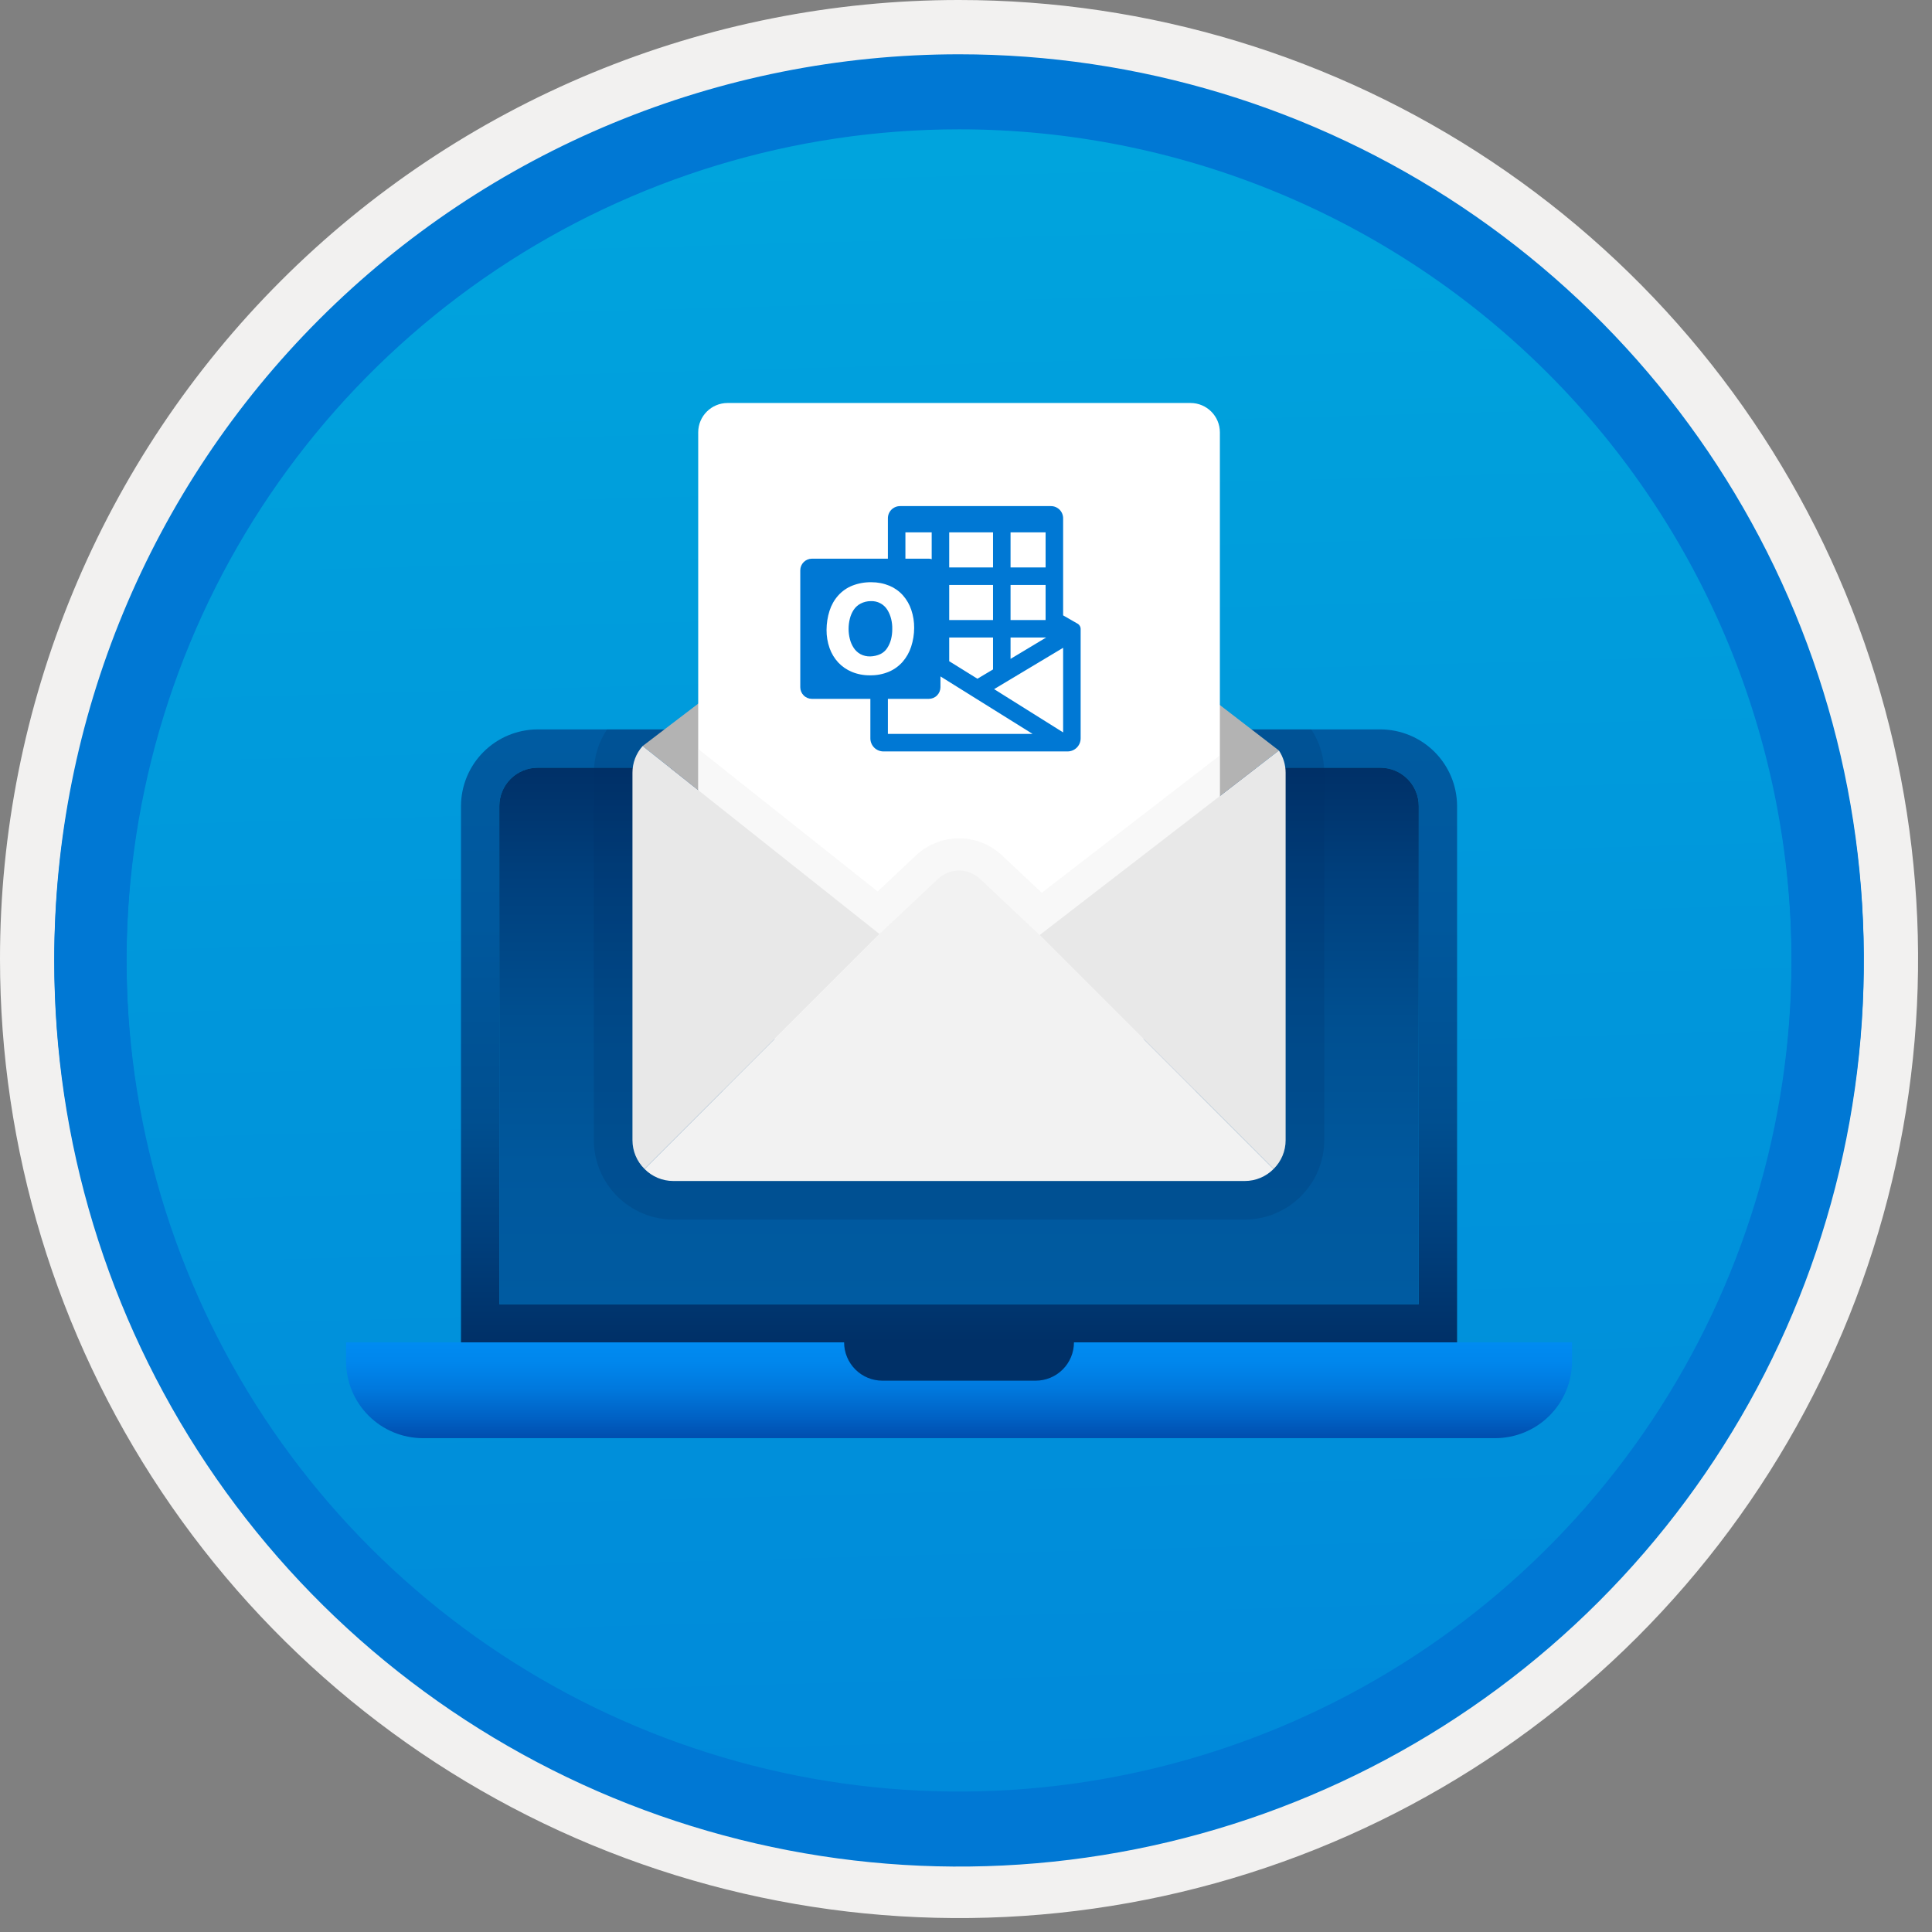 <svg width="100" height="100" viewBox="0 0 100 100" fill="none" xmlns="http://www.w3.org/2000/svg">
<rect x="0" y="0" width="100" height="100" fill="#808080" stroke="none"/>
<g clip-path="url(#clip0_1134_2404)">
<path d="M49.64 96.45C40.382 96.45 31.332 93.704 23.634 88.561C15.936 83.417 9.936 76.107 6.393 67.553C2.85 59 1.923 49.588 3.73 40.508C5.536 31.427 9.994 23.087 16.54 16.54C23.087 9.994 31.428 5.535 40.508 3.729C49.588 1.923 59 2.85 67.553 6.393C76.107 9.936 83.418 15.936 88.561 23.634C93.705 31.331 96.45 40.382 96.45 49.64C96.451 55.787 95.24 61.874 92.888 67.554C90.535 73.233 87.088 78.394 82.741 82.74C78.394 87.087 73.234 90.535 67.554 92.888C61.875 95.24 55.787 96.45 49.64 96.45V96.45Z" fill="url(#paint0_linear_1134_2404)"/>
<path fill-rule="evenodd" clip-rule="evenodd" d="M95.54 49.64C95.54 58.718 92.848 67.592 87.805 75.141C82.761 82.689 75.592 88.572 67.205 92.046C58.818 95.52 49.589 96.429 40.685 94.658C31.782 92.887 23.603 88.515 17.184 82.096C10.765 75.677 6.393 67.498 4.622 58.594C2.851 49.691 3.76 40.462 7.234 32.075C10.708 23.688 16.591 16.519 24.139 11.475C31.688 6.432 40.562 3.74 49.64 3.74C55.668 3.74 61.636 4.927 67.205 7.234C72.774 9.54 77.834 12.921 82.096 17.184C86.359 21.446 89.739 26.506 92.046 32.075C94.353 37.644 95.54 43.612 95.54 49.64V49.64ZM49.64 -0C59.458 -0 69.055 2.911 77.219 8.366C85.382 13.82 91.744 21.573 95.501 30.643C99.258 39.714 100.242 49.695 98.326 59.324C96.411 68.953 91.683 77.798 84.741 84.741C77.799 91.683 68.954 96.411 59.324 98.326C49.695 100.241 39.714 99.258 30.644 95.501C21.573 91.744 13.82 85.382 8.366 77.218C2.911 69.055 -1.61629e-06 59.458 3.61524e-07 49.64C-0.001 43.121 1.283 36.666 3.777 30.642C6.271 24.62 9.928 19.147 14.537 14.537C19.147 9.928 24.62 6.271 30.643 3.777C36.666 1.283 43.121 -0.001 49.64 -0V-0Z" fill="#F2F1F0"/>
<path fill-rule="evenodd" clip-rule="evenodd" d="M92.73 49.64C92.73 58.162 90.202 66.493 85.468 73.579C80.733 80.666 74.003 86.189 66.129 89.45C58.256 92.711 49.592 93.565 41.233 91.902C32.874 90.239 25.197 86.135 19.17 80.109C13.144 74.083 9.04 66.405 7.378 58.046C5.715 49.688 6.568 41.024 9.83 33.15C13.091 25.276 18.614 18.547 25.7 13.812C32.786 9.077 41.117 6.55 49.64 6.55C55.298 6.55 60.902 7.664 66.13 9.829C71.358 11.995 76.108 15.169 80.11 19.17C84.111 23.171 87.285 27.922 89.45 33.15C91.616 38.378 92.73 43.981 92.73 49.64ZM49.64 2.81C58.902 2.81 67.956 5.557 75.657 10.702C83.358 15.848 89.36 23.162 92.905 31.719C96.449 40.276 97.377 49.692 95.57 58.776C93.763 67.86 89.303 76.204 82.753 82.754C76.204 89.303 67.86 93.763 58.776 95.57C49.691 97.377 40.276 96.45 31.718 92.905C23.161 89.361 15.848 83.359 10.702 75.657C5.556 67.956 2.81 58.902 2.81 49.64C2.811 37.22 7.745 25.31 16.527 16.527C25.309 7.745 37.22 2.811 49.64 2.81V2.81Z" fill="#0078D4"/>
<path fill-rule="evenodd" clip-rule="evenodd" d="M92.73 49.783C92.73 58.306 90.203 66.637 85.468 73.723C80.733 80.809 74.004 86.332 66.13 89.594C58.256 92.855 49.592 93.708 41.234 92.046C32.875 90.383 25.197 86.279 19.171 80.253C13.145 74.227 9.041 66.549 7.378 58.19C5.715 49.831 6.569 41.167 9.83 33.294C13.091 25.42 18.614 18.69 25.701 13.956C32.787 9.221 41.118 6.694 49.64 6.694C55.299 6.693 60.902 7.807 66.13 9.973C71.358 12.138 76.109 15.312 80.11 19.314C84.111 23.315 87.285 28.065 89.451 33.293C91.616 38.521 92.73 44.125 92.73 49.783V49.783ZM49.64 2.954C58.902 2.954 67.956 5.7 75.657 10.846C83.359 15.992 89.361 23.305 92.905 31.862C96.45 40.419 97.377 49.836 95.57 58.92C93.763 68.004 89.303 76.348 82.754 82.897C76.205 89.447 67.86 93.907 58.776 95.714C49.692 97.521 40.276 96.593 31.719 93.049C23.162 89.504 15.848 83.502 10.702 75.801C5.557 68.1 2.81 59.046 2.81 49.783C2.811 37.364 7.745 25.453 16.528 16.671C25.31 7.889 37.22 2.955 49.64 2.953L49.64 2.954Z" fill="#0078D4"/>
<path d="M27.827 37.754C26.776 37.757 25.769 38.176 25.026 38.919C24.283 39.662 23.864 40.669 23.861 41.72V69.481H75.418V41.72C75.415 40.669 74.996 39.662 74.253 38.919C73.51 38.176 72.503 37.757 71.452 37.754H27.827ZM71.452 39.737C71.978 39.738 72.481 39.947 72.853 40.319C73.225 40.69 73.434 41.194 73.435 41.72V67.498H25.844V41.72C25.845 41.194 26.054 40.69 26.426 40.318C26.797 39.947 27.302 39.737 27.827 39.737H71.452Z" fill="url(#paint1_linear_1134_2404)"/>
<path d="M25.844 41.72C25.845 41.194 26.054 40.69 26.426 40.318C26.797 39.947 27.302 39.737 27.827 39.737H71.452C71.978 39.738 72.481 39.947 72.853 40.319C73.225 40.69 73.434 41.194 73.435 41.72V67.498H25.844V41.72Z" fill="url(#paint2_linear_1134_2404)"/>
<path d="M17.913 69.481V70.472C17.916 71.523 18.334 72.53 19.078 73.273C19.821 74.016 20.828 74.435 21.878 74.438H77.401C78.452 74.435 79.459 74.016 80.202 73.273C80.945 72.53 81.364 71.523 81.367 70.472V69.481H17.913Z" fill="url(#paint3_linear_1134_2404)"/>
<path fill-rule="evenodd" clip-rule="evenodd" d="M45.674 71.464H53.605C54.131 71.464 54.636 71.255 55.007 70.883C55.379 70.511 55.588 70.007 55.588 69.481H43.691C43.691 70.007 43.9 70.511 44.272 70.883C44.643 71.255 45.148 71.464 45.674 71.464V71.464Z" fill="#003067"/>
<path opacity="0.2" d="M31.422 37.754C30.977 38.418 30.739 39.199 30.736 39.998V59.015C30.74 60.105 31.175 61.148 31.946 61.918C32.716 62.689 33.76 63.123 34.849 63.128H64.43C65.52 63.124 66.564 62.689 67.334 61.919C68.105 61.148 68.54 60.105 68.544 59.015V39.998C68.544 39.2 68.31 38.42 67.87 37.754L31.422 37.754Z" fill="#003067"/>
<path fill-rule="evenodd" clip-rule="evenodd" d="M33.264 38.614L48.693 26.845C48.971 26.634 49.31 26.52 49.658 26.521C50.007 26.521 50.345 26.637 50.622 26.85L66.196 38.846L49.64 51.62L33.264 38.614Z" fill="#B3B3B3"/>
<path d="M61.621 20.859H37.66C36.82 20.859 36.139 21.54 36.139 22.379V52.262C36.139 53.102 36.82 53.782 37.66 53.782H61.621C62.46 53.782 63.141 53.102 63.141 52.262V22.379C63.141 21.54 62.46 20.859 61.621 20.859Z" fill="white"/>
<path opacity="0.3" fill-rule="evenodd" clip-rule="evenodd" d="M36.139 56.443H63.141V39.097L53.921 46.209L51.868 44.277C51.265 43.71 50.468 43.393 49.64 43.393C48.812 43.393 48.014 43.709 47.411 44.277L45.428 46.142L36.139 38.767V56.443Z" fill="#E8E8E8"/>
<path fill-rule="evenodd" clip-rule="evenodd" d="M45.52 48.344L33.36 60.505C33.162 60.31 33.005 60.078 32.898 59.823C32.791 59.567 32.736 59.292 32.736 59.015V39.998C32.735 39.487 32.923 38.994 33.264 38.614L45.52 48.344Z" fill="#E8E8E8"/>
<path fill-rule="evenodd" clip-rule="evenodd" d="M66.544 39.998V59.015C66.545 59.292 66.49 59.567 66.383 59.823C66.276 60.078 66.119 60.31 65.921 60.505L53.813 48.397L66.196 38.846C66.423 39.187 66.544 39.588 66.544 39.998V39.998Z" fill="#E8E8E8"/>
<path fill-rule="evenodd" clip-rule="evenodd" d="M65.921 60.505C65.726 60.702 65.494 60.859 65.238 60.966C64.983 61.073 64.708 61.128 64.431 61.128H34.849C34.572 61.128 34.297 61.073 34.042 60.966C33.786 60.859 33.554 60.702 33.36 60.505L45.52 48.344L48.554 45.491C48.848 45.214 49.236 45.06 49.64 45.06C50.043 45.061 50.432 45.215 50.726 45.491L53.813 48.397L65.921 60.505Z" fill="#F2F2F2"/>
<path d="M55.254 38.894H45.73C45.641 38.894 45.552 38.877 45.469 38.843C45.386 38.809 45.311 38.759 45.248 38.696C45.185 38.632 45.135 38.557 45.101 38.475C45.067 38.392 45.049 38.303 45.05 38.214V36.173H42.024C41.864 36.172 41.712 36.109 41.599 35.996C41.486 35.883 41.422 35.73 41.422 35.571V29.519C41.422 29.36 41.486 29.207 41.599 29.094C41.712 28.981 41.864 28.918 42.024 28.917H45.957V26.834C45.956 26.75 45.971 26.666 46.003 26.588C46.035 26.51 46.081 26.44 46.141 26.38C46.2 26.321 46.271 26.274 46.349 26.242C46.427 26.21 46.51 26.195 46.594 26.196H54.389C54.473 26.195 54.556 26.21 54.634 26.242C54.712 26.274 54.783 26.321 54.843 26.38C54.902 26.44 54.949 26.51 54.98 26.588C55.012 26.666 55.028 26.75 55.027 26.834V31.851L55.778 32.283H55.785C55.828 32.312 55.865 32.351 55.891 32.396C55.919 32.441 55.934 32.492 55.934 32.545V38.214C55.934 38.303 55.917 38.392 55.883 38.475C55.849 38.557 55.799 38.632 55.735 38.696C55.672 38.759 55.597 38.809 55.514 38.843C55.432 38.877 55.343 38.894 55.254 38.894ZM53.447 37.987L48.678 35.011V35.571C48.677 35.73 48.613 35.883 48.501 35.996C48.388 36.109 48.235 36.172 48.075 36.173H45.957V37.987L53.447 37.987ZM48.224 28.945V27.556H46.864V28.917H48.075C48.126 28.916 48.177 28.925 48.224 28.945V28.945ZM45.035 34.954C45.368 34.96 45.699 34.898 46.006 34.77C46.281 34.654 46.525 34.477 46.722 34.253C46.919 34.025 47.068 33.76 47.161 33.473C47.263 33.16 47.316 32.832 47.317 32.502C47.32 32.185 47.27 31.869 47.168 31.567C47.076 31.291 46.929 31.035 46.736 30.816C46.544 30.601 46.307 30.432 46.042 30.32C45.745 30.197 45.427 30.135 45.106 30.136C44.767 30.13 44.43 30.19 44.114 30.313C43.835 30.425 43.585 30.599 43.385 30.823C43.182 31.051 43.031 31.319 42.938 31.61C42.836 31.93 42.783 32.265 42.782 32.602C42.779 32.922 42.832 33.241 42.938 33.544C43.035 33.82 43.187 34.073 43.385 34.288C43.583 34.499 43.825 34.666 44.093 34.777C44.392 34.899 44.713 34.959 45.035 34.954V34.954ZM45.043 33.976C44.865 33.981 44.689 33.94 44.532 33.856C44.392 33.777 44.273 33.665 44.185 33.53C44.094 33.389 44.026 33.233 43.987 33.069C43.944 32.9 43.923 32.726 43.923 32.552C43.923 32.375 43.944 32.199 43.987 32.028C44.026 31.864 44.094 31.708 44.185 31.567C44.276 31.429 44.4 31.317 44.547 31.241C44.709 31.158 44.889 31.114 45.071 31.114C45.243 31.106 45.414 31.144 45.566 31.225C45.719 31.306 45.846 31.427 45.935 31.574C46.024 31.719 46.088 31.877 46.127 32.042C46.169 32.213 46.188 32.39 46.183 32.566C46.184 32.743 46.163 32.919 46.12 33.091C46.079 33.252 46.012 33.405 45.921 33.544C45.834 33.679 45.712 33.787 45.567 33.856C45.402 33.931 45.224 33.972 45.043 33.976V33.976ZM49.131 27.556V29.37H51.399V27.556H49.131ZM52.306 27.556V29.37H54.12V27.556H52.306ZM49.131 30.277V32.092H51.399V30.277H49.131ZM52.306 30.277V32.092H54.12V30.277H52.306ZM49.131 34.224L50.591 35.131L51.399 34.65V32.998H49.131V34.224ZM52.306 32.998V34.104L54.148 32.998L52.306 32.998ZM55.027 37.909V33.53L51.455 35.67L55.027 37.909Z" fill="#0078D4"/>
</g>
<defs>
<linearGradient id="paint0_linear_1134_2404" x1="47.87" y1="-15.153" x2="51.852" y2="130.615" gradientUnits="userSpaceOnUse">
<stop stop-color="#00ABDE"/>
<stop offset="1" stop-color="#007ED8"/>
</linearGradient>
<linearGradient id="paint1_linear_1134_2404" x1="49.639" y1="69.481" x2="49.639" y2="37.697" gradientUnits="userSpaceOnUse">
<stop stop-color="#003067"/>
<stop offset="0.165" stop-color="#003F7C"/>
<stop offset="0.362" stop-color="#004F90"/>
<stop offset="0.681" stop-color="#00589D"/>
<stop offset="1" stop-color="#005BA1"/>
</linearGradient>
<linearGradient id="paint2_linear_1134_2404" x1="49.639" y1="67.498" x2="49.639" y2="39.687" gradientUnits="userSpaceOnUse">
<stop stop-color="#005BA1"/>
<stop offset="0.26" stop-color="#00589D"/>
<stop offset="0.53" stop-color="#004F90"/>
<stop offset="0.8" stop-color="#003F7C"/>
<stop offset="1" stop-color="#003067"/>
</linearGradient>
<linearGradient id="paint3_linear_1134_2404" x1="49.64" y1="74.438" x2="49.64" y2="69.481" gradientUnits="userSpaceOnUse">
<stop stop-color="#004DAE"/>
<stop offset="0.21" stop-color="#0061C4"/>
<stop offset="0.51" stop-color="#0078DD"/>
<stop offset="0.78" stop-color="#0086EC"/>
<stop offset="1" stop-color="#008BF1"/>
</linearGradient>
<clipPath id="clip0_1134_2404">
<rect width="99.28" height="99.28" fill="white"/>
</clipPath>
</defs>
</svg>
